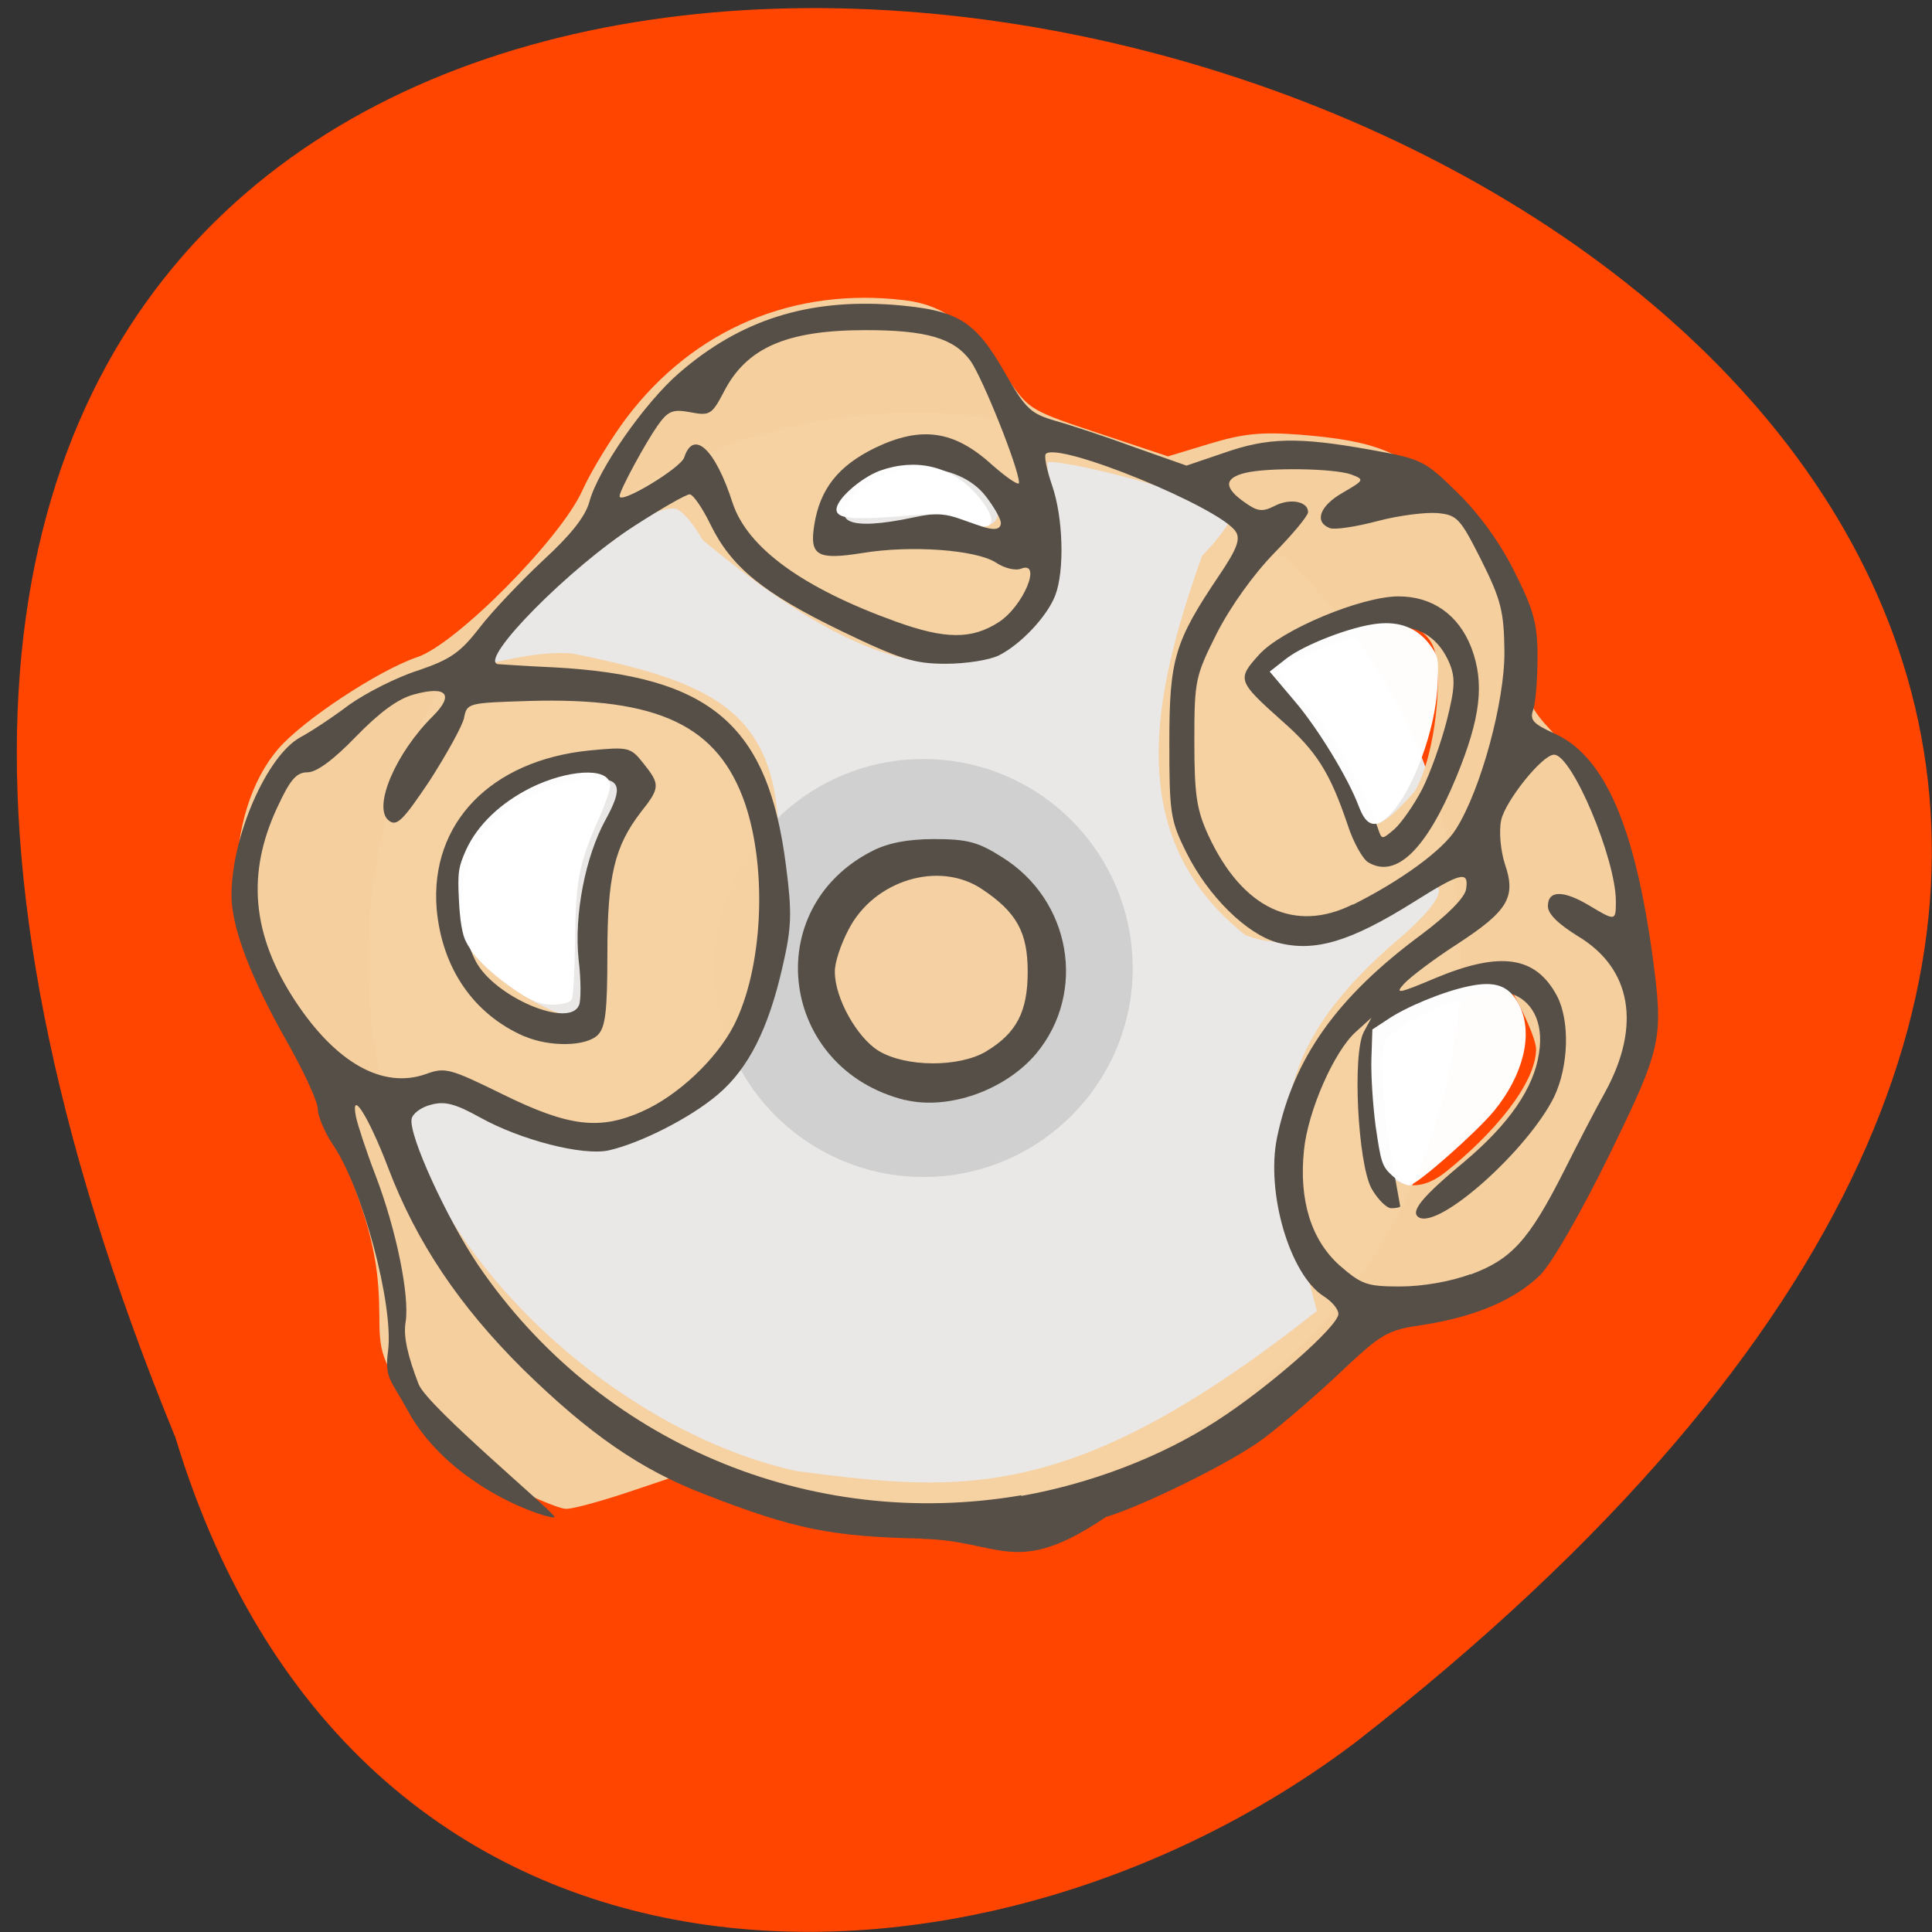 <svg xmlns="http://www.w3.org/2000/svg" xmlns:xlink="http://www.w3.org/1999/xlink" viewBox="0 0 16 16"><rect x="0" y="0" width="16" height="16" fill="#333333" stroke="none"/><defs><g id="3" clip-path="url(#2)"><path d="m 187.81 125.94 c -0.123 36.938 -29.492 66.813 -65.7 66.75 c -36.14 -0.063 -65.45 -30 -65.45 -66.938 c 0 -36.938 29.31 -66.875 65.45 -66.938 c 36.2 -0.063 65.57 29.75 65.7 66.69 l -65.57 0.438" transform="matrix(0.063 0 0 0.062 -0.13 0.156)" fill="#eaeaea" stroke="#eaeaea" stroke-width="12.461"/></g><g id="6" clip-path="url(#5)"><path d="m 149.55 131.12 c 0.053 12.515 -10.223 22.717 -22.896 22.77 c -12.726 0.053 -23.06 -10.04 -23.11 -22.507 c -0.106 -12.515 10.117 -22.717 22.789 -22.822 c 12.726 -0.105 23.06 9.939 23.21 22.454 l -23 0.105" transform="matrix(0.073 0 0 0.074 -1.589 -1.694)" fill="#cfcfcf" stroke="#cfcfcf" stroke-width="1.444"/></g><g id="9" clip-path="url(#8)"><path d="m 96.23 196.06 l -5.75 -2.375 l -7.06 2.375 c -3.875 1.313 -7.75 2.375 -8.625 2.375 c -0.813 0 -4.938 -1.75 -9 -3.875 c -7.125 -3.688 -7.688 -4.188 -11.438 -10.06 c -3.688 -5.688 -3.938 -6.5 -3.938 -11.438 c -0.063 -10.188 -2.25 -16.563 -13.75 -40.19 c -5.188 -10.625 -5.375 -11.25 -5.375 -17.188 c 0 -7.438 2 -13.75 5.5 -17.813 c 3.313 -3.813 13.313 -10.375 18.313 -12.06 c 5.313 -1.75 19.438 -16 22.375 -22.562 c 1.125 -2.5 3.75 -6.813 5.813 -9.563 c 8.875 -11.75 22.06 -17.313 36.75 -15.5 c 5.125 0.688 8.06 3 13.5 10.625 c 2.75 3.875 3.188 4.125 12.25 7.125 l 9.375 3.125 l 5.563 -1.688 c 4.5 -1.375 6.875 -1.625 11.875 -1.25 c 10.313 0.813 13.938 2.313 19.06 7.937 c 6.125 6.563 9.375 13.5 10.313 21.563 c 0.625 5.875 0.938 6.625 4.125 10.06 c 1.875 2.063 4.25 5.688 5.313 8.06 c 2.75 6.25 5.563 20.25 5.625 28.313 c 0.063 6.938 0.063 7 -5.063 17.625 c -7.625 15.75 -9.188 17.938 -15.06 20.875 c -2.688 1.375 -5.875 2.5 -7.06 2.5 c -4.375 0 -7.563 1.688 -14.5 7.563 c -9.5 8.06 -13.438 10.688 -22.875 15.06 c -7.375 3.5 -8.06 3.625 -11.313 2.813 c -6 -1.5 -19.25 -1.063 -24.12 0.75 c -6.813 2.688 -14.375 -0.563 -20.813 -3.188 m 79.5 -23.25 c -6.125 -22.313 -7.563 -33.19 9.313 -48.31 c 11.313 -9.375 5.438 -9.25 5 -9.438 c -0.438 -0.125 -3.313 1.25 -6.375 3.063 c -7.688 4.5 -13 5.625 -17.875 3.75 c -15.875 -12.688 -12.313 -30.875 -5.563 -49.813 c 1.688 -1.75 4.563 -5.125 3.813 -6.06 c -2.125 -2.562 -24.313 -8.375 -25.438 -7.25 c -0.313 0.25 -0.063 2.563 0.5 5.188 c 1.25 6.25 1.188 8.562 -0.313 12.25 c -1.625 3.875 -4.063 6.5 -7.938 8.438 c -11.75 4.125 -27 -6.813 -37.37 -15.375 c -1.563 -2.688 -3.063 -4.188 -3.938 -4.375 c -6.25 -1.312 -27.438 20.375 -25.813 22 c 0.125 0.125 7.188 -2 11.875 -1.5 c 19.688 4 27.563 8 26.938 26.938 c 0.063 17.13 -1 26.688 -14.75 34 c -7.813 4.063 -12.12 4.063 -22 0.063 c -10.75 -4.375 -14.938 -2.5 -11.06 6.438 c 8.688 20 30.31 37.25 50.688 41.75 c 22.625 2.938 37.438 4.313 70.31 -21.75 m 16.875 -18.313 c 6.375 -5.063 12.313 -12 12.313 -16.875 c 0 -2.125 -3.563 -8.688 -4.063 -9.25 c -2.938 -2.938 -18.12 3.563 -19.25 7.813 c -0.5 1.938 0.313 12.313 1.25 16.188 c 0.625 2.625 4.5 6.313 9.75 2.125 m -115.06 -21.25 c 1.875 -11.5 1.5 -21.625 5.563 -31.5 l -5.563 -2.063 c -3.938 -1.438 -14.188 3.063 -16.563 6.688 c -2.375 3.5 -2.125 11.375 -0.813 15.938 c 1.563 5.438 15.5 13.938 17.375 10.938 m 111.13 -29.813 c 3 -5.375 3.75 -16.12 2.625 -19.375 c -1.375 -4.25 -7.625 -5.625 -13.75 -3.813 c -2.688 0.813 -6 4.438 -7.375 5.25 l -2.5 1.563 l 4.125 4.563 c 2.188 2.563 5.063 6.75 6.313 9.438 c 2.688 5.625 2.625 11.625 10.563 2.375 m -56.06 -39.438 c 0 -1.5 -8.438 -8.125 -11.25 -8.125 c -2.563 0 -11 7.5 -11.813 8.875 c -5.375 4.313 4.063 4.25 9.938 4.563 c 6.688 -1.313 15.563 1.313 13.13 -5.313" transform="matrix(0.062 0 0 0.062 0.052 0.156)" fill="#f6d0a1" stroke="#f6d0a1" stroke-width="1.18"/></g><g id="C" clip-path="url(#B)"><path d="m 149.5 131.13 c 0.088 12.519 -10.165 22.684 -22.892 22.778 c -12.639 0 -22.981 -10.07 -23.07 -22.59 c -0.088 -12.425 10.08 -22.684 22.804 -22.778 c 12.728 -0.094 23.07 9.977 23.16 22.496 l -22.981 0.094" transform="matrix(0.044 0 0 0.042 2.108 2.57)" fill="#f6d0a2" stroke="#f6d0a2" stroke-width="1.444"/></g><g id="F" clip-path="url(#E)"><path d="m 69.31 132.19 c -3.188 -2.125 -5.75 -4.5 -6.75 -6.5 c -0.5 -0.875 -0.813 -2.813 -0.938 -5.5 c -0.188 -3.688 -0.063 -4.313 0.938 -6.563 c 1.5 -3.25 4.5 -6.125 8.5 -8.125 c 4.813 -2.375 10.125 -2.688 10.125 -0.563 c 0 0.5 -0.688 2.5 -1.563 4.438 c -2.625 5.938 -3.063 8.313 -3.125 16.313 c -0.063 3.938 -0.25 7.375 -0.438 7.688 c -0.188 0.25 -1.188 0.5 -2.188 0.5 c -1.5 0 -2.563 -0.375 -4.563 -1.688" transform="scale(0.062)" fill="#fff" stroke="#fff" stroke-width="0.645"/></g><g id="I" clip-path="url(#H)"><path d="m 128.5 69.06 c -2.125 -0.75 -3 -0.813 -6.5 -0.563 c -7.125 0.625 -9.75 0.5 -9.938 -0.313 c -0.188 -1.188 3.063 -4.063 5.563 -5 c 4.688 -1.688 9.25 -0.625 12.438 2.938 c 1.938 2.125 2.625 3.938 1.438 3.875 c -0.313 0 -1.625 -0.438 -3 -0.938" transform="scale(0.062)" fill="#fff" stroke="#fff" stroke-width="0.645"/></g><g id="L" clip-path="url(#K)"><path d="m 181.81 107.63 c -1.375 -3.75 -5.563 -10.625 -8.688 -14.25 l -3.063 -3.625 l 2 -1.563 c 2.375 -1.813 8.5 -4.188 11.938 -4.563 c 2.875 -0.313 5.063 0.5 6.688 2.625 c 1.125 1.5 1.188 1.75 1 5.5 c -0.313 5.688 -3.125 13.375 -6.06 16.625 c -1.875 2 -2.813 1.813 -3.813 -0.75" transform="scale(0.062)" fill="#fff" stroke="#fff" stroke-width="0.645"/></g><g id="O" clip-path="url(#N)"><path d="m 186.13 156.75 c -1.25 -1.125 -1.375 -1.688 -2.063 -6.375 c -0.375 -2.813 -0.625 -6.813 -0.563 -8.875 l 0.125 -3.813 l 1.813 -1.188 c 2.438 -1.688 7.438 -3.75 10.75 -4.438 c 3.5 -0.75 5.188 -0.125 6.438 2.313 c 1.875 3.688 0.563 9.06 -3.313 13.813 c -2.438 2.938 -10.188 9.75 -11.125 9.813 c -0.375 0 -1.313 -0.563 -2.063 -1.25" transform="scale(0.062)" fill="#fff" stroke="#fff" stroke-width="0.645"/></g><clipPath id="8"><path d="M 0,0 H16 V16 H0 z"/></clipPath><clipPath id="E"><path d="M 0,0 H16 V16 H0 z"/></clipPath><clipPath id="K"><path d="M 0,0 H16 V16 H0 z"/></clipPath><clipPath id="H"><path d="M 0,0 H16 V16 H0 z"/></clipPath><clipPath id="B"><path d="M 0,0 H16 V16 H0 z"/></clipPath><clipPath id="5"><path d="M 0,0 H16 V16 H0 z"/></clipPath><clipPath id="2"><path d="M 0,0 H16 V16 H0 z"/></clipPath><clipPath id="N"><path d="M 0,0 H16 V16 H0 z"/></clipPath><filter id="0" filterUnits="objectBoundingBox" x="0" y="0" width="16" height="16"><feColorMatrix type="matrix" in="SourceGraphic" values="0 0 0 0 1 0 0 0 0 1 0 0 0 0 1 0 0 0 1 0"/></filter><mask id="J"><g filter="url(#0)"><path fill-opacity="0.988" d="M 0,0 H16 V16 H0 z"/></g></mask><mask id="M"><g filter="url(#0)"><path fill-opacity="0.988" d="M 0,0 H16 V16 H0 z"/></g></mask><mask id="1"><g filter="url(#0)"><path fill-opacity="0.988" d="M 0,0 H16 V16 H0 z"/></g></mask><mask id="G"><g filter="url(#0)"><path fill-opacity="0.988" d="M 0,0 H16 V16 H0 z"/></g></mask><mask id="7"><g filter="url(#0)"><path fill-opacity="0.988" d="M 0,0 H16 V16 H0 z"/></g></mask><mask id="4"><g filter="url(#0)"><path fill-opacity="0.988" d="M 0,0 H16 V16 H0 z"/></g></mask><mask id="D"><g filter="url(#0)"><path fill-opacity="0.988" d="M 0,0 H16 V16 H0 z"/></g></mask><mask id="A"><g filter="url(#0)"><path fill-opacity="0.988" d="M 0,0 H16 V16 H0 z"/></g></mask></defs><path d="m 1.453 11.906 c -8.406 -20.5 26.945 -10.867 9.777 2.52 c -3.078 2.332 -8.25 2.512 -9.777 -2.52" fill="#ff4500"/><use xlink:href="#3" mask="url(#1)"/><use xlink:href="#6" mask="url(#4)"/><use xlink:href="#9" mask="url(#7)"/><use xlink:href="#C" mask="url(#A)"/><path d="m 7.637 12.742 c -0.754 -0.016 -1.059 -0.078 -1.801 -0.367 c -0.531 -0.203 -0.957 -0.5 -1.504 -1.035 c -0.527 -0.523 -0.883 -1.051 -1.117 -1.668 c -0.164 -0.43 -0.316 -0.668 -0.266 -0.418 c 0.016 0.07 0.086 0.285 0.16 0.477 c 0.172 0.449 0.285 1 0.25 1.219 c -0.02 0.113 0.016 0.277 0.109 0.516 c 0.078 0.188 1.133 1.066 1.125 1.098 c -0.012 0.031 -0.859 -0.223 -1.219 -0.887 c -0.137 -0.254 -0.191 -0.258 -0.16 -0.492 c 0.047 -0.379 -0.215 -1.359 -0.461 -1.711 c -0.066 -0.102 -0.121 -0.23 -0.121 -0.289 c 0 -0.063 -0.117 -0.313 -0.258 -0.563 c -0.301 -0.531 -0.457 -0.945 -0.457 -1.207 c 0 -0.488 0.293 -1.156 0.57 -1.309 c 0.082 -0.043 0.266 -0.164 0.406 -0.27 c 0.145 -0.102 0.398 -0.23 0.574 -0.285 c 0.262 -0.09 0.344 -0.145 0.504 -0.352 c 0.105 -0.137 0.344 -0.387 0.523 -0.555 c 0.23 -0.211 0.352 -0.363 0.387 -0.488 c 0.07 -0.266 0.461 -0.824 0.742 -1.066 c 0.508 -0.441 1.066 -0.617 1.773 -0.566 c 0.539 0.043 0.68 0.129 0.93 0.57 c 0.168 0.293 0.211 0.332 0.414 0.391 c 0.125 0.035 0.422 0.133 0.656 0.219 l 0.43 0.152 l 0.309 -0.105 c 0.367 -0.129 0.617 -0.133 1.211 -0.027 c 0.434 0.078 0.453 0.09 0.727 0.359 c 0.176 0.172 0.352 0.414 0.469 0.652 c 0.16 0.316 0.191 0.43 0.191 0.707 c 0 0.184 -0.016 0.379 -0.035 0.434 c -0.031 0.086 -0.004 0.117 0.176 0.199 c 0.414 0.188 0.664 0.762 0.813 1.852 c 0.09 0.68 0.078 0.742 -0.363 1.645 c -0.238 0.484 -0.473 0.891 -0.57 0.988 c -0.207 0.203 -0.535 0.344 -0.957 0.41 c -0.32 0.047 -0.348 0.066 -0.738 0.434 c -0.227 0.211 -0.516 0.457 -0.648 0.547 c -0.285 0.195 -0.949 0.52 -1.254 0.613 c -0.75 0.508 -0.867 0.195 -1.52 0.18 m 0.82 -0.355 c 0.574 -0.102 1.152 -0.32 1.617 -0.621 c 0.426 -0.273 1.01 -0.785 1.01 -0.887 c 0 -0.039 -0.055 -0.105 -0.125 -0.148 c -0.277 -0.18 -0.477 -0.855 -0.383 -1.313 c 0.137 -0.656 0.492 -1.16 1.195 -1.68 c 0.219 -0.164 0.363 -0.309 0.371 -0.379 c 0.023 -0.152 -0.043 -0.137 -0.434 0.109 c -0.523 0.328 -0.82 0.418 -1.129 0.336 c -0.254 -0.07 -0.574 -0.383 -0.754 -0.746 c -0.133 -0.266 -0.141 -0.328 -0.141 -0.91 c 0 -0.695 0.043 -0.836 0.414 -1.387 c 0.145 -0.215 0.176 -0.297 0.137 -0.359 c -0.125 -0.199 -1.469 -0.75 -1.574 -0.645 c -0.016 0.016 0.008 0.133 0.051 0.258 c 0.094 0.27 0.105 0.711 0.027 0.914 c -0.066 0.172 -0.281 0.402 -0.465 0.496 c -0.078 0.039 -0.273 0.07 -0.441 0.07 c -0.258 0 -0.375 -0.035 -0.863 -0.27 c -0.652 -0.316 -0.914 -0.531 -1.086 -0.883 c -0.066 -0.137 -0.145 -0.25 -0.172 -0.25 c -0.031 0 -0.234 0.117 -0.453 0.258 c -0.543 0.348 -1.297 1.113 -1.137 1.148 c 0.008 0 0.219 0.016 0.469 0.027 c 1.297 0.07 1.77 0.477 1.918 1.641 c 0.051 0.391 0.047 0.512 -0.027 0.832 c -0.117 0.52 -0.285 0.852 -0.539 1.066 c -0.23 0.195 -0.641 0.402 -0.902 0.461 c -0.215 0.047 -0.73 -0.086 -1.066 -0.273 c -0.203 -0.113 -0.293 -0.137 -0.406 -0.105 c -0.082 0.02 -0.152 0.074 -0.16 0.117 c -0.027 0.133 0.293 0.828 0.551 1.211 c 1 1.469 2.746 2.207 4.5 1.906 m -0.965 -3.273 c -1.039 -0.258 -1.211 -1.586 -0.27 -2.063 c 0.129 -0.066 0.293 -0.098 0.512 -0.098 c 0.27 0 0.363 0.023 0.559 0.148 c 0.574 0.355 0.707 1.121 0.285 1.629 c -0.258 0.305 -0.727 0.469 -1.086 0.383 m 0.672 -0.402 c 0.254 -0.152 0.344 -0.332 0.344 -0.66 c 0 -0.324 -0.09 -0.492 -0.379 -0.684 c -0.355 -0.238 -0.895 -0.074 -1.105 0.336 c -0.066 0.125 -0.117 0.281 -0.113 0.352 c 0 0.215 0.184 0.543 0.363 0.652 c 0.227 0.137 0.668 0.137 0.891 0.004 m 4.01 1.848 c 0.34 -0.125 0.484 -0.285 0.77 -0.848 c 0.117 -0.234 0.273 -0.535 0.348 -0.668 c 0.297 -0.547 0.215 -1.02 -0.227 -1.285 c -0.164 -0.102 -0.25 -0.184 -0.25 -0.25 c 0 -0.133 0.129 -0.133 0.344 -0.004 c 0.215 0.129 0.219 0.129 0.219 -0.035 c 0 -0.352 -0.363 -1.215 -0.512 -1.215 c -0.098 0 -0.406 0.387 -0.438 0.543 c -0.02 0.094 -0.004 0.254 0.031 0.363 c 0.094 0.273 0.027 0.387 -0.391 0.66 c -0.195 0.125 -0.395 0.277 -0.445 0.332 c -0.078 0.086 -0.047 0.082 0.258 -0.047 c 0.543 -0.227 0.836 -0.184 1.012 0.152 c 0.105 0.207 0.094 0.578 -0.027 0.832 c -0.219 0.441 -0.953 1.098 -1.121 0.996 c -0.074 -0.047 0.031 -0.172 0.379 -0.461 c 0.371 -0.313 0.574 -0.609 0.617 -0.895 c 0.043 -0.262 -0.059 -0.453 -0.258 -0.504 c -0.152 -0.039 -0.574 0.09 -0.844 0.258 c -0.191 0.121 -0.199 0.133 -0.195 0.41 c 0 0.16 0.035 0.469 0.074 0.691 c 0.039 0.219 0.074 0.406 0.074 0.41 c 0 0.008 -0.031 0.016 -0.074 0.016 c -0.039 0 -0.113 -0.074 -0.164 -0.164 c -0.113 -0.211 -0.16 -1.117 -0.063 -1.297 l 0.063 -0.117 l -0.129 0.117 c -0.18 0.16 -0.398 0.656 -0.43 0.98 c -0.043 0.414 0.059 0.742 0.293 0.953 c 0.184 0.16 0.227 0.176 0.504 0.176 c 0.18 0 0.414 -0.039 0.582 -0.102 m -6.859 -1.348 c 0.293 -0.129 0.613 -0.43 0.758 -0.711 c 0.238 -0.465 0.281 -1.281 0.094 -1.836 c -0.223 -0.648 -0.715 -0.883 -1.789 -0.852 c -0.504 0.016 -0.516 0.016 -0.539 0.141 c -0.016 0.07 -0.145 0.301 -0.285 0.52 c -0.223 0.332 -0.273 0.383 -0.34 0.328 c -0.133 -0.109 0.059 -0.559 0.367 -0.863 c 0.18 -0.18 0.113 -0.254 -0.156 -0.18 c -0.133 0.035 -0.285 0.148 -0.48 0.348 c -0.188 0.195 -0.328 0.297 -0.402 0.297 c -0.094 0 -0.145 0.063 -0.25 0.289 c -0.258 0.551 -0.211 1.059 0.148 1.605 c 0.34 0.516 0.727 0.73 1.082 0.605 c 0.16 -0.059 0.199 -0.047 0.645 0.172 c 0.543 0.266 0.797 0.293 1.148 0.137 m -0.977 -0.621 c -0.422 -0.184 -0.684 -0.566 -0.727 -1.059 c -0.055 -0.707 0.449 -1.227 1.266 -1.309 c 0.324 -0.031 0.34 -0.027 0.445 0.105 c 0.141 0.176 0.141 0.203 -0.02 0.406 c -0.219 0.285 -0.277 0.531 -0.277 1.176 c 0 0.469 -0.016 0.605 -0.078 0.668 c -0.098 0.098 -0.398 0.102 -0.609 0.012 m 0.453 -0.258 c 0.016 -0.043 0.016 -0.211 -0.004 -0.375 c -0.039 -0.371 0.055 -0.855 0.223 -1.16 c 0.148 -0.27 0.125 -0.344 -0.102 -0.34 c -0.406 0.004 -0.855 0.285 -1.016 0.637 c -0.113 0.254 -0.094 0.609 0.043 0.875 c 0.156 0.297 0.777 0.559 0.855 0.363 m 6.41 -0.832 c 0.398 -0.199 0.746 -0.453 0.852 -0.625 c 0.207 -0.324 0.406 -1.063 0.402 -1.473 c -0.004 -0.328 -0.027 -0.426 -0.191 -0.754 c -0.176 -0.348 -0.199 -0.375 -0.363 -0.391 c -0.098 -0.008 -0.324 0.02 -0.496 0.066 c -0.176 0.047 -0.355 0.074 -0.395 0.059 c -0.133 -0.051 -0.086 -0.184 0.105 -0.293 c 0.18 -0.105 0.184 -0.109 0.07 -0.152 c -0.145 -0.051 -0.691 -0.059 -0.879 -0.012 c -0.172 0.043 -0.176 0.121 -0.004 0.242 c 0.109 0.078 0.148 0.082 0.25 0.031 c 0.125 -0.066 0.277 -0.039 0.277 0.051 c 0 0.031 -0.129 0.184 -0.281 0.34 c -0.168 0.172 -0.359 0.438 -0.473 0.66 c -0.18 0.359 -0.188 0.391 -0.188 0.898 c 0 0.449 0.02 0.57 0.117 0.781 c 0.281 0.605 0.715 0.809 1.195 0.57 m 0.129 -0.348 c -0.047 -0.027 -0.125 -0.168 -0.172 -0.313 c -0.145 -0.43 -0.258 -0.609 -0.543 -0.859 c -0.367 -0.328 -0.375 -0.344 -0.191 -0.547 c 0.184 -0.207 0.848 -0.484 1.156 -0.484 c 0.281 0 0.496 0.152 0.602 0.422 c 0.113 0.297 0.078 0.586 -0.125 1.078 c -0.246 0.594 -0.496 0.84 -0.727 0.703 m 0.445 -0.605 c 0.066 -0.129 0.156 -0.383 0.203 -0.563 c 0.07 -0.277 0.074 -0.359 0.023 -0.484 c -0.086 -0.199 -0.234 -0.301 -0.449 -0.301 c -0.176 0 -0.902 0.273 -0.957 0.359 c -0.016 0.027 0.07 0.148 0.199 0.266 c 0.195 0.188 0.504 0.707 0.617 1.051 c 0.031 0.09 0.031 0.09 0.137 0 c 0.059 -0.055 0.16 -0.199 0.227 -0.328 m -3.508 -1.383 c 0.207 -0.133 0.363 -0.512 0.188 -0.445 c -0.047 0.02 -0.141 -0.004 -0.211 -0.051 c -0.164 -0.105 -0.703 -0.145 -1.105 -0.078 c -0.371 0.059 -0.438 0.023 -0.398 -0.23 c 0.047 -0.301 0.199 -0.492 0.504 -0.641 c 0.383 -0.184 0.656 -0.145 0.969 0.141 c 0.125 0.109 0.223 0.176 0.223 0.148 c 0 -0.117 -0.301 -0.867 -0.402 -1.01 c -0.137 -0.188 -0.367 -0.254 -0.867 -0.254 c -0.656 0 -0.988 0.145 -1.176 0.512 c -0.098 0.188 -0.117 0.199 -0.277 0.168 c -0.145 -0.027 -0.184 -0.012 -0.27 0.109 c -0.102 0.145 -0.316 0.539 -0.316 0.586 c 0 0.074 0.508 -0.234 0.535 -0.32 c 0.078 -0.238 0.258 -0.07 0.402 0.379 c 0.125 0.371 0.582 0.703 1.352 0.98 c 0.41 0.148 0.629 0.148 0.852 0.004 m 0.016 -0.824 c 0 -0.031 -0.055 -0.129 -0.125 -0.219 c -0.23 -0.297 -0.789 -0.312 -1.066 -0.023 c -0.238 0.238 -0.066 0.313 0.469 0.199 c 0.203 -0.043 0.289 -0.039 0.426 0.02 c 0.211 0.094 0.297 0.098 0.297 0.023" fill="#554f47"/><use xlink:href="#F" mask="url(#D)"/><use xlink:href="#I" mask="url(#G)"/><use xlink:href="#L" mask="url(#J)"/><use xlink:href="#O" mask="url(#M)"/></svg>